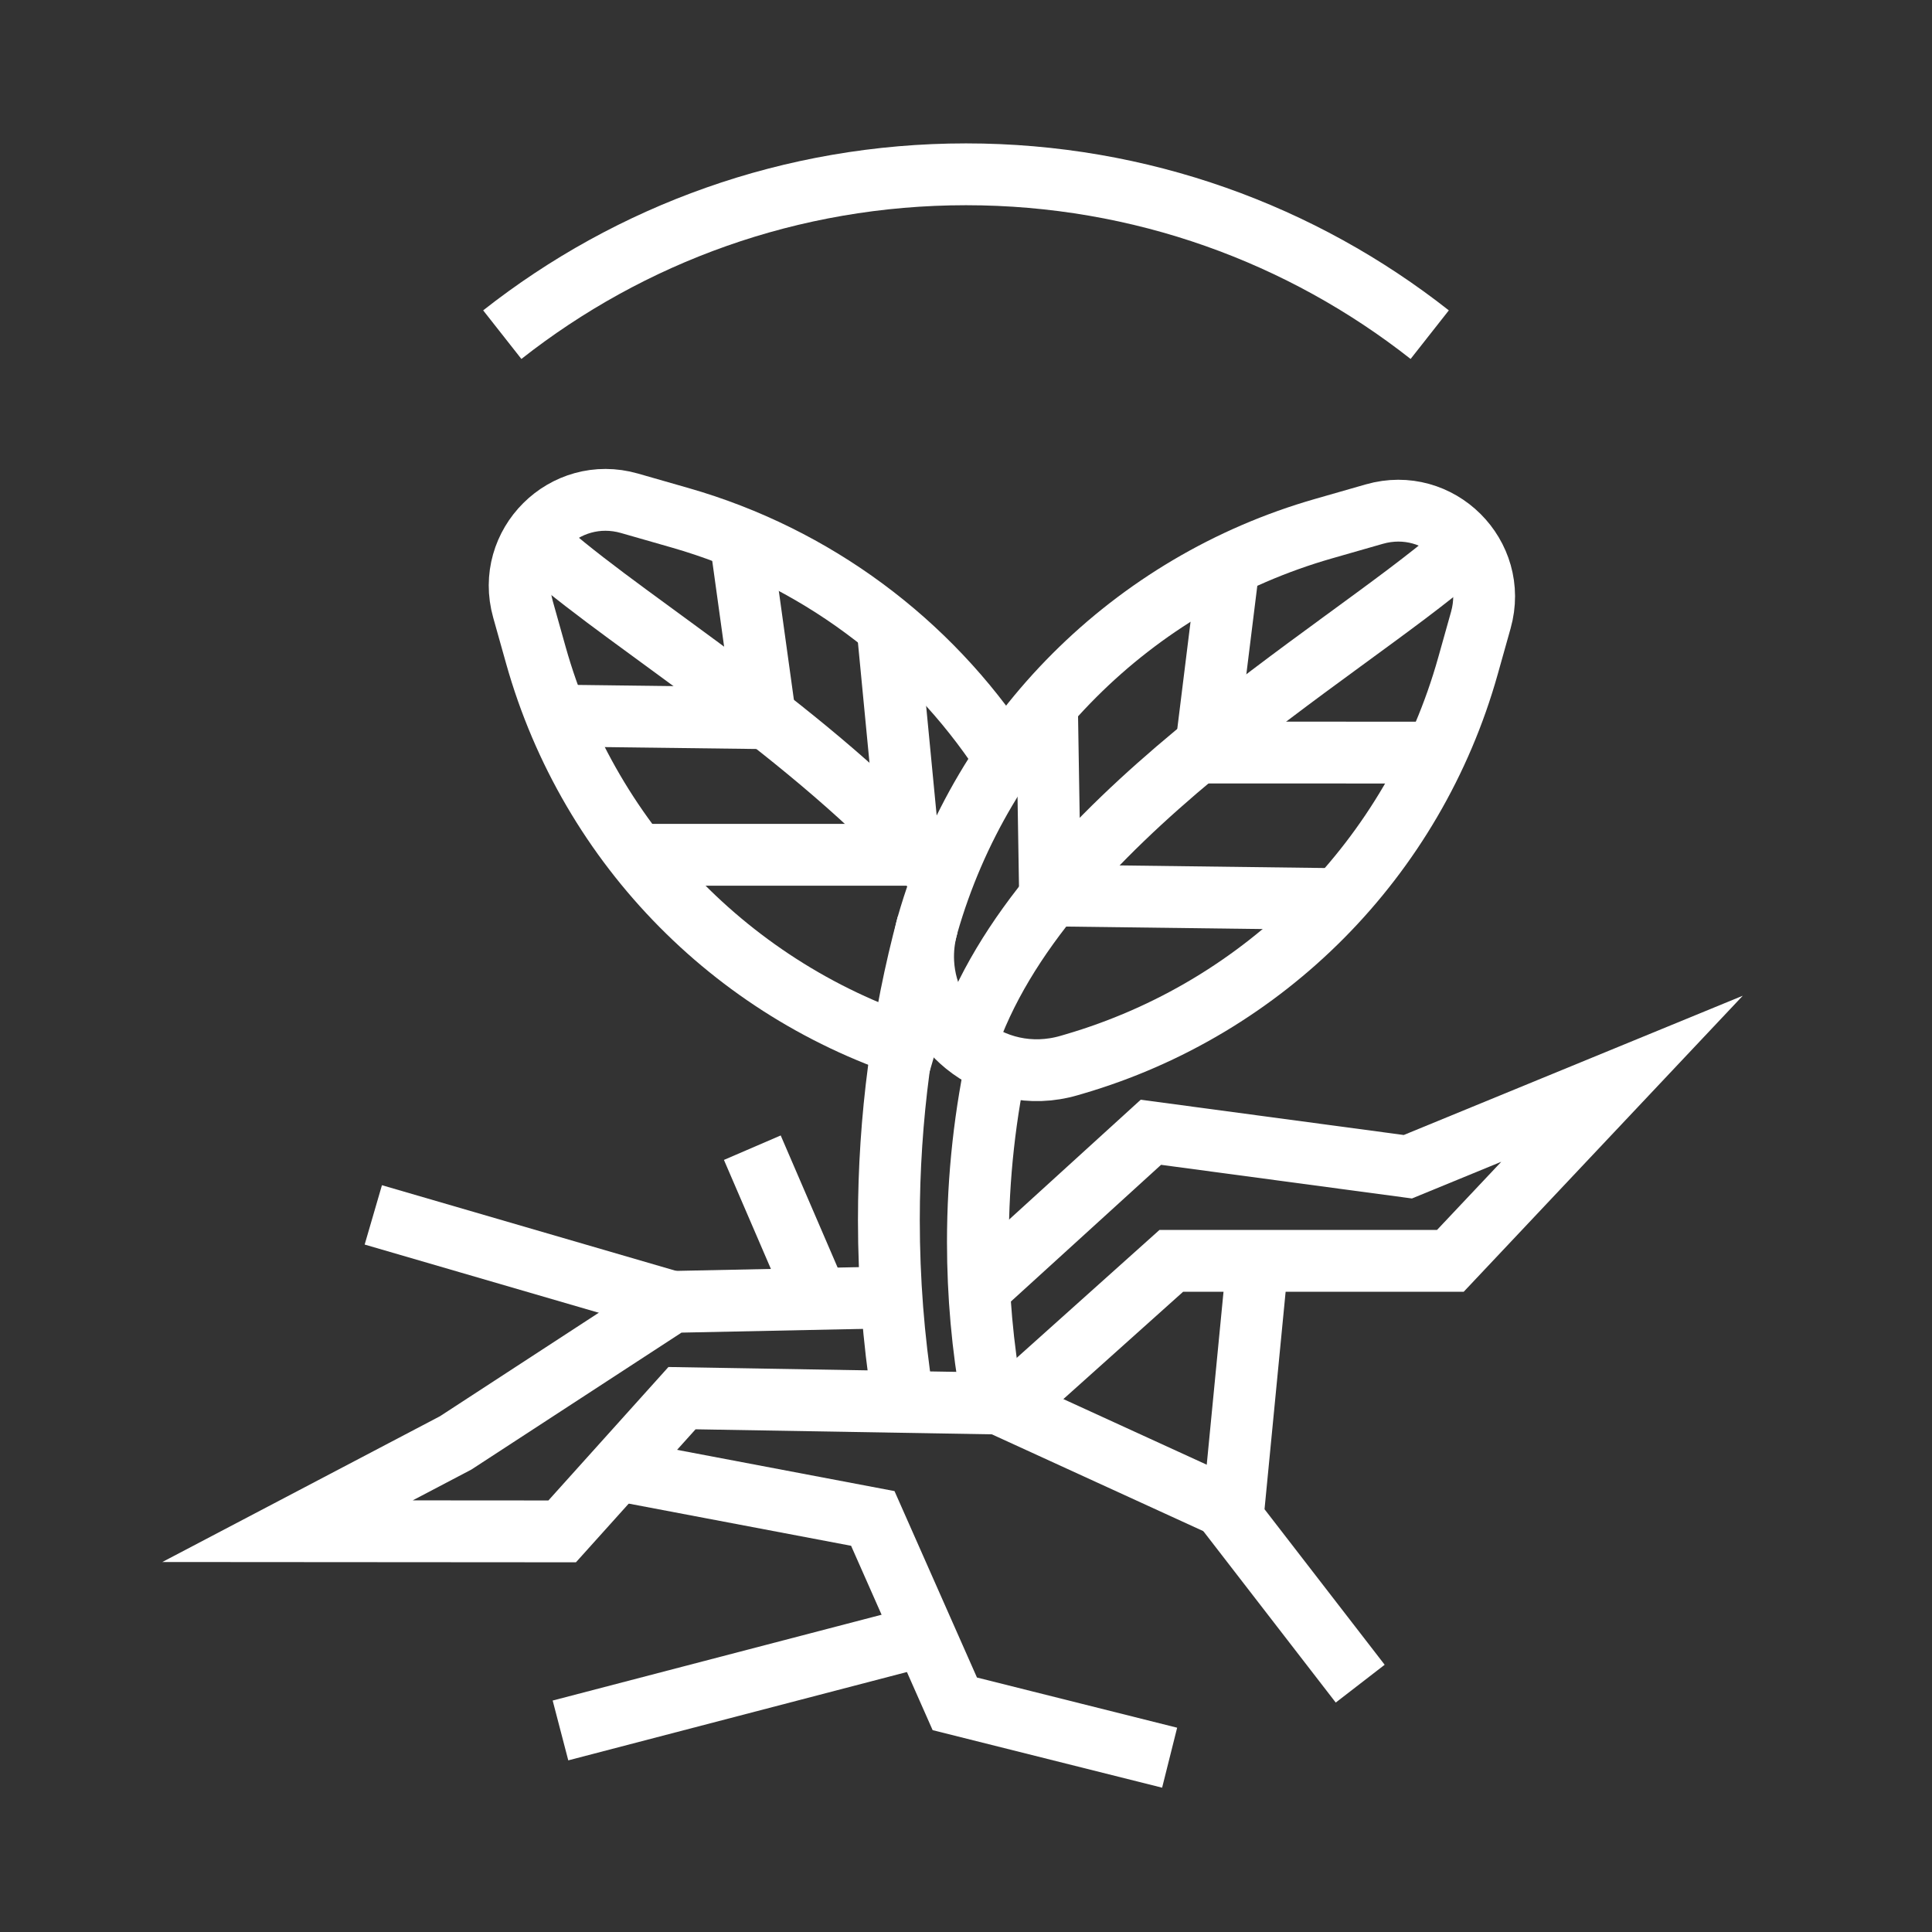 <?xml version="1.0" encoding="utf-8"?>
<!-- Generator: Adobe Illustrator 24.1.0, SVG Export Plug-In . SVG Version: 6.00 Build 0)  -->
<svg version="1.1" xmlns="http://www.w3.org/2000/svg" xmlns:xlink="http://www.w3.org/1999/xlink" x="0px" y="0px"
	 viewBox="0 0 500 500" style="enable-background:new 0 0 500 500;" xml:space="preserve">
<rect x="0" y="0" width="500" height="500" fill="#333333" stroke="none"/>
<style type="text/css">
	.st0{fill:none;stroke:#FFFFFF;stroke-width:16;stroke-miterlimit:10;}
	.st1{display:none;}
	.st2{display:inline;}
	.st3{fill:none;stroke:#D1D3D4;stroke-width:2;stroke-miterlimit:10;}
	.st4{display:inline;fill:none;stroke:#BCBEC0;stroke-width:4;stroke-miterlimit:10;}
	.st5{fill:none;stroke:#BCBEC0;stroke-width:4;stroke-miterlimit:10;}
	.st6{display:inline;fill:none;stroke:#D1D3D4;stroke-width:2;stroke-miterlimit:10;}
	.st7{display:none;opacity:0.35;fill:none;stroke:#000000;stroke-width:16;stroke-miterlimit:10;}
	.st8{fill:none;stroke:#FFFFFF;stroke-width:16;stroke-linejoin:bevel;stroke-miterlimit:10;}
	.st9{fill:#FFFFFF;}
	.st10{fill:none;stroke:#FFFFFF;stroke-width:16;stroke-linecap:square;stroke-miterlimit:10;}
	.st11{fill:none;stroke:#FFFFFF;stroke-width:16;stroke-linecap:round;stroke-miterlimit:10;}
	.st12{fill:none;stroke:#FFFFFF;stroke-width:8;stroke-miterlimit:10;}
</style>
<g id="Icons">
	<g>
		<g>
			<path class="st0" d="M276.71,275.75l1.23-0.36c49.48-14.46,88.02-53.4,101.96-103.03l3.34-11.89
				c4.71-16.78-10.81-32.22-27.57-27.42l-13.12,3.76C293,151,254.27,189.74,240.07,239.29l0,0c-0.95,3.32-1.3,6.59-1.14,9.75
				c0.44,8.54,4.64,16.2,10.94,21.32C256.94,276.11,266.67,278.68,276.71,275.75z"/>
			<path class="st0" d="M241.87,272.95l-1.23-0.36c-49.48-14.46-88.02-53.4-101.96-103.03l-3.34-11.89
				c-4.71-16.78,10.81-32.22,27.57-27.42l13.12,3.76c34.85,9.99,64.35,32.11,83.72,61.59"/>
			<path class="st0" d="M240.07,239.29c-6.54,24.38-10.03,50.02-10.03,76.48c0,15.49,1.2,30.69,3.5,45.52"/>
			<path class="st0" d="M258.49,272.06c-3.54,15.9-5.41,32.42-5.41,49.39c0,13.7,1.22,27.12,3.56,40.15"/>
		</g>
		<path class="st0" d="M377.56,142.96c-30.8,26.75-108.66,70.1-127.69,127.41"/>
		<path class="st0" d="M141.91,142.96c22.07,19.17,68.3,46.86,99.73,82.1"/>
		<line class="st0" x1="191.7" y1="140.09" x2="197.7" y2="183.39"/>
		<line class="st0" x1="229.83" y1="163.81" x2="234.83" y2="215.8"/>
		<line class="st0" x1="143.39" y1="185.19" x2="200.11" y2="185.89"/>
		<line class="st0" x1="164.95" y1="221.22" x2="239.3" y2="221.22"/>
		<line class="st0" x1="318.04" y1="145.86" x2="311.98" y2="194.76"/>
		<line class="st0" x1="270.95" y1="182.41" x2="271.76" y2="232.19"/>
		<line class="st0" x1="368.71" y1="194.77" x2="311.98" y2="194.76"/>
		<line class="st0" x1="344.21" y1="232.66" x2="269.86" y2="231.72"/>
		<polyline class="st0" points="255.78,331.33 297.85,293.03 364.35,301.95 419.78,279.18 375.36,326.3 303.14,326.3 261.86,363.29 
			176.5,361.84 145.49,396.32 74.41,396.27 117.93,373.42 173.92,336.93 230.03,335.77 		"/>
		<polyline class="st0" points="162.66,380.98 225.88,392.97 247.1,440.95 302.7,454.89 		"/>
		<line class="st0" x1="145.05" y1="447.84" x2="237.88" y2="423.62"/>
		<polyline class="st0" points="325.16,329.38 318.99,392.97 352.02,435.73 		"/>
		<line class="st0" x1="258.49" y1="363.23" x2="319.18" y2="391.01"/>
		<line class="st0" x1="96.61" y1="314.41" x2="173.92" y2="336.93"/>
		<line class="st0" x1="194.7" y1="297.02" x2="211.56" y2="336.15"/>
		<path class="st0" d="M370.01,86.61C336.98,60.62,295.3,45.11,250,45.11c-45.3,0-86.98,15.51-120.01,41.5"/>
	</g>
</g>
<g id="Text" class="st1">
</g>
</svg>

